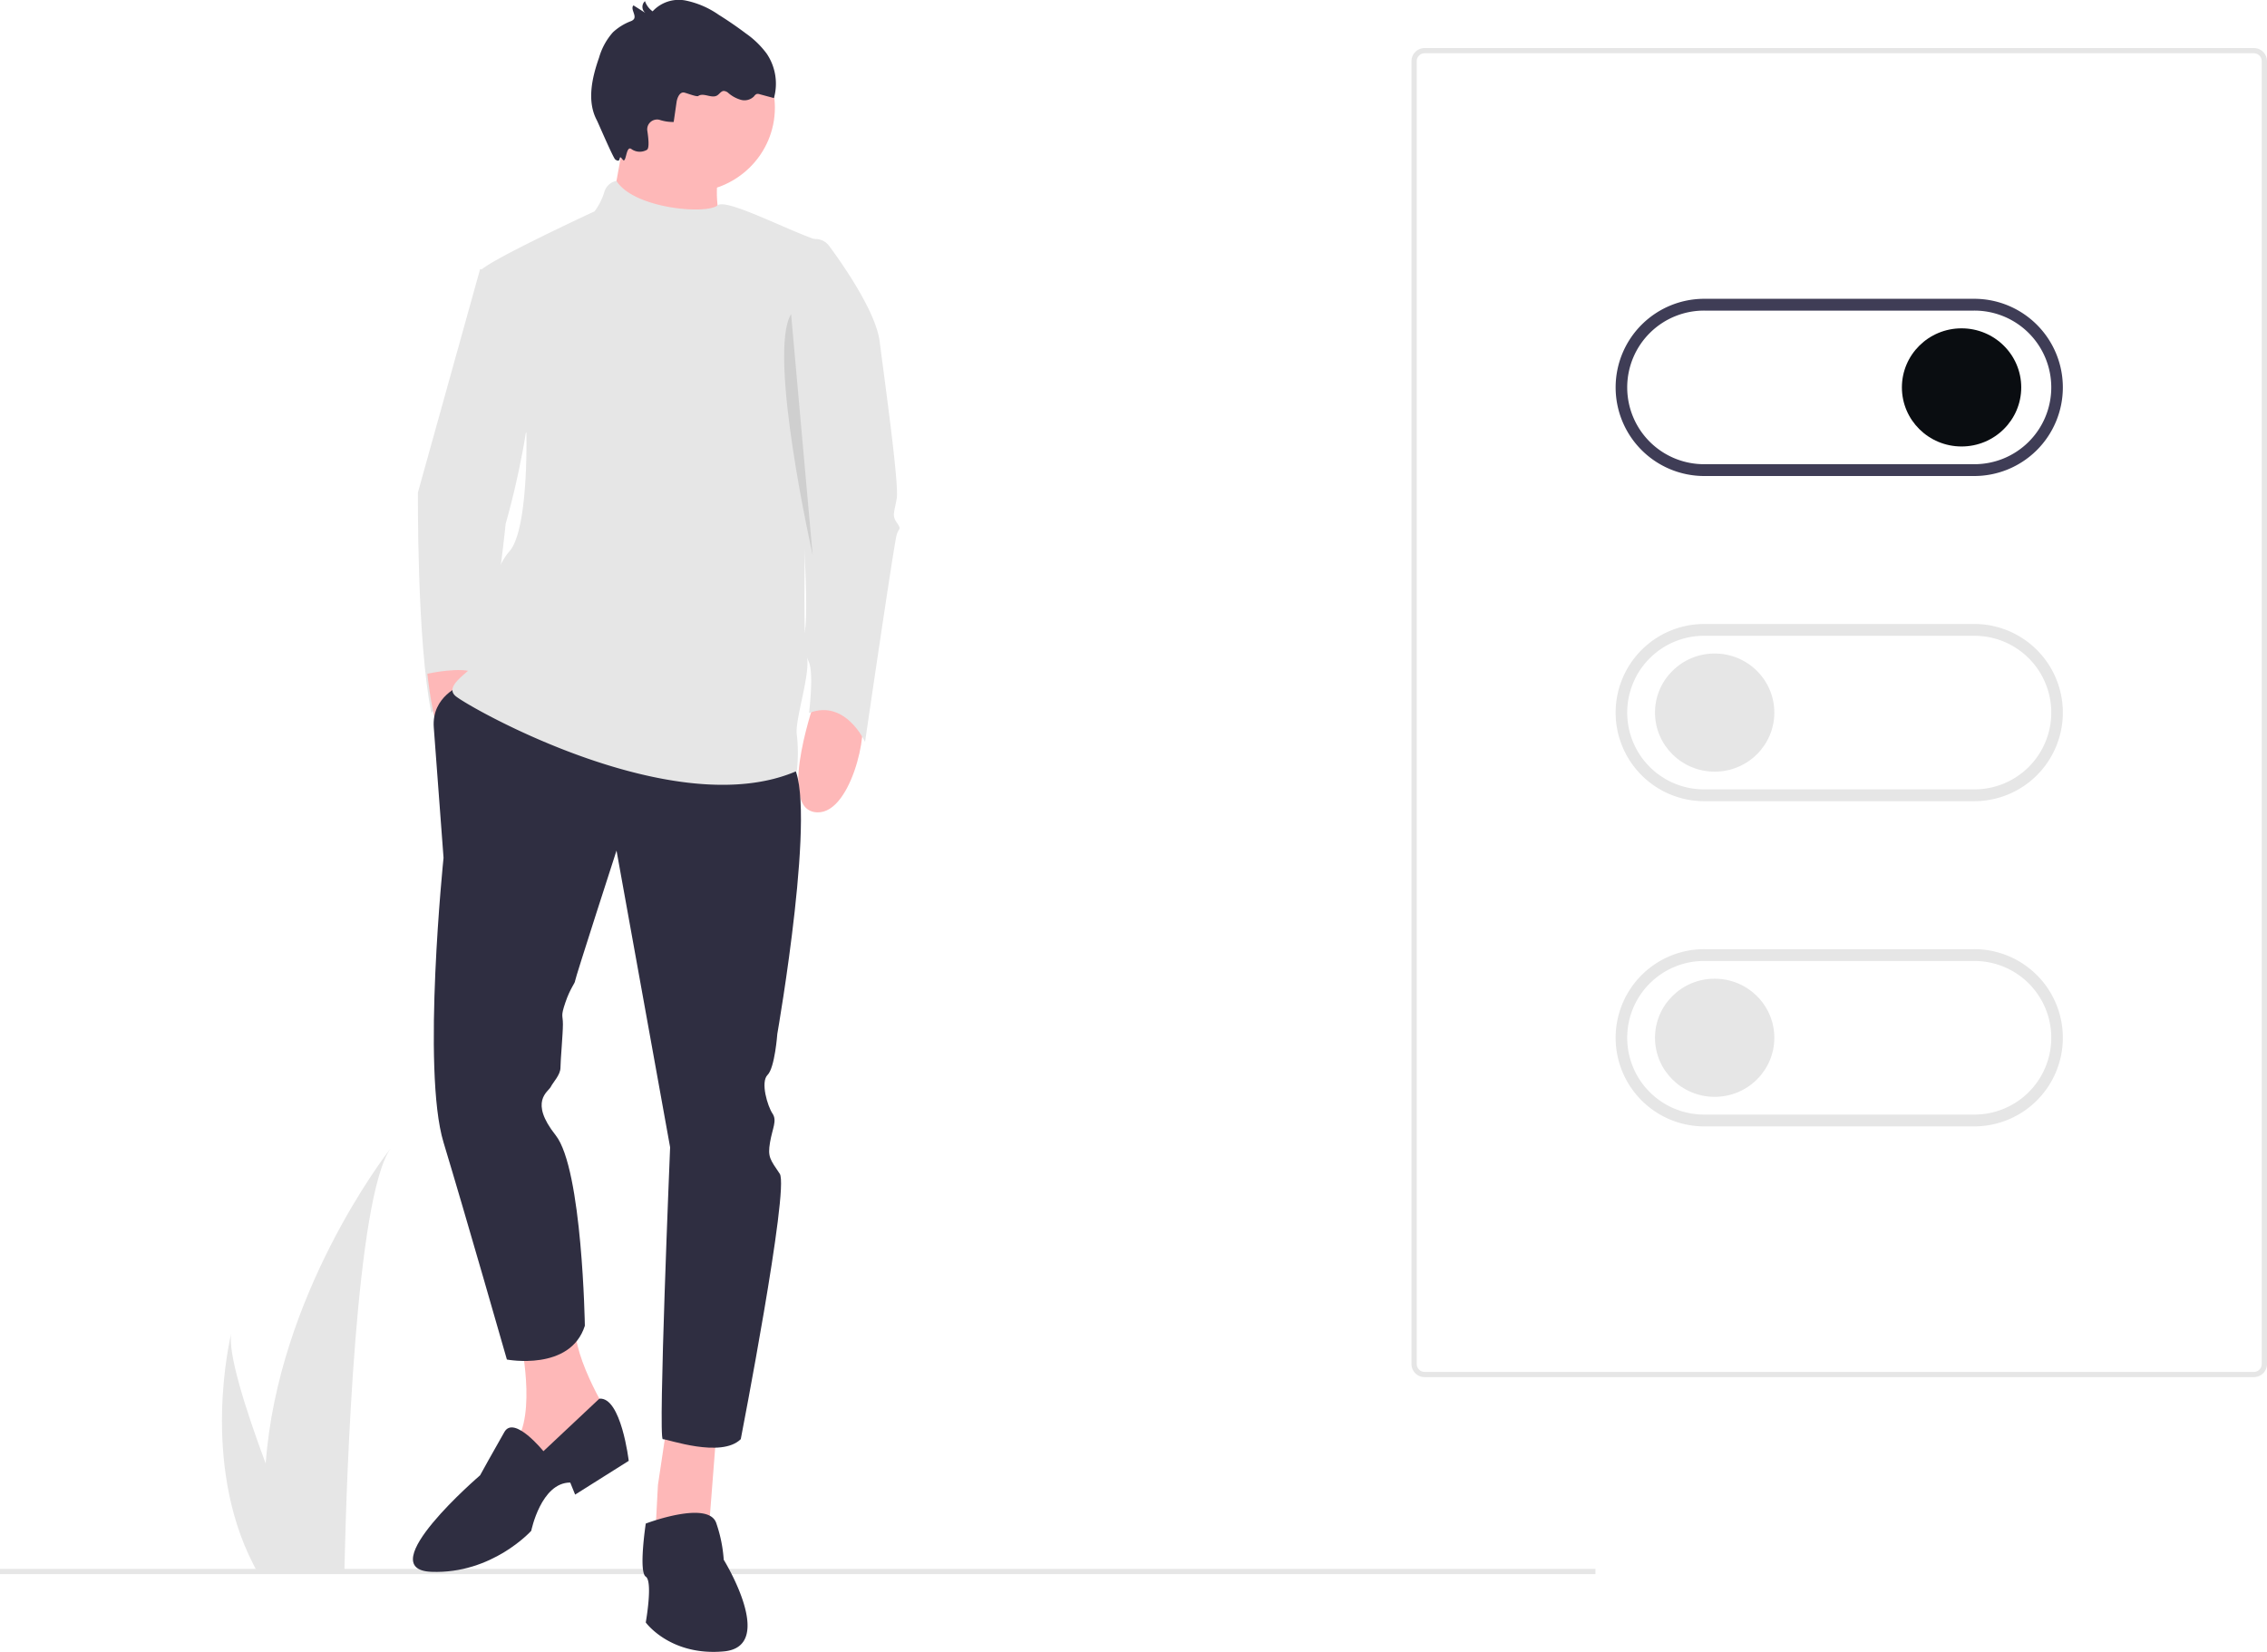 <svg xmlns="http://www.w3.org/2000/svg" width="370.24" height="269.811" viewBox="0 0 370.24 269.811">
  <g id="switches" transform="translate(0 0)">
    <rect id="Rectangle_319" data-name="Rectangle 319" width="260.567" height="0.851" transform="translate(0 256.256)" fill="#e6e6e6"/>
    <path id="Path_455" data-name="Path 455" d="M340.7,236.376h-2.388l-10.147,36.445s-.2,24.231,2.189,36.051c0,0,3.979-5.122,6.765-5.122s5.372-25.807,5.372-25.807S353.433,241.1,340.7,236.376Z" transform="translate(-259.907 -192.403)" fill="#e6e6e6"/>
    <path id="Path_456" data-name="Path 456" d="M475.593,400.208s-6.367,17.73-.4,18.912,9.152-13.79,7.561-15.76S475.593,400.208,475.593,400.208Z" transform="translate(-342.274 -286.497)" fill="#feb8b8"/>
    <path id="Path_457" data-name="Path 457" d="M331.756,390.791s1.79,18.734,7.7,17.31,2.415-16.327.133-17.447S331.756,390.791,331.756,390.791Z" transform="translate(-261.957 -280.743)" fill="#feb8b8"/>
    <path id="Path_458" data-name="Path 458" d="M362.516,644.411s2.786,13.4-1.99,16.942,1.592,11.032,1.592,11.032l15.121-15.76s-6.367-9.85-5.969-15.76Z" transform="translate(-277.346 -424.715)" fill="#feb8b8"/>
    <path id="Path_459" data-name="Path 459" d="M251.008,544.818l-1.592,10.638-.4,7.486,8.754-.788,1.194-15.366Z" transform="translate(-141.962 -312.907)" fill="#feb8b8"/>
    <path id="Path_460" data-name="Path 460" d="M338.666,396.014s-4.907,1.785-4.509,6.907,1.592,21.276,1.592,21.276-3.581,34.672,0,46.492,10.346,35.46,10.346,35.46,10.346,1.97,12.734-5.516c0,0-.4-25.61-4.775-31.126s-1.194-7.092-.8-7.88,1.592-1.97,1.592-3.152.4-5.516.4-7.092-.4-1.182.4-3.546,1.592-3.152,1.592-3.546S364,423.015,364,423.015l8.754,48.462s-1.99,47.674-1.194,47.674,9.55,3.152,12.734,0c0,0,7.959-40.976,6.367-43.34s-1.99-2.758-1.592-5.122,1.194-3.546.4-4.728-1.99-5.122-.8-6.3,1.592-6.7,1.592-6.7,6.765-38.612,2.388-44.128S338.666,396.014,338.666,396.014Z" transform="translate(-263.312 -284.088)" fill="#2f2e41"/>
    <path id="Path_461" data-name="Path 461" d="M347.576,678.337s-4.775-5.91-6.367-3.152-3.979,7.092-3.979,7.092-17.907,15.366-7.958,15.76,16.315-6.7,16.315-6.7,1.592-7.88,6.367-7.88l.8,1.97,8.754-5.516s-1.233-10.461-4.795-10.156Z" transform="translate(-258.825 -441.304)" fill="#2f2e41"/>
    <path id="Path_462" data-name="Path 462" d="M414.011,715.327s10.346-3.94,11.54,0a23.115,23.115,0,0,1,1.194,5.91s8.754,14.184,0,14.972-12.734-4.728-12.734-4.728,1.194-6.7,0-7.486S414.011,715.327,414.011,715.327Z" transform="translate(-308.547 -466.475)" fill="#2f2e41"/>
    <ellipse id="Ellipse_263" data-name="Ellipse 263" cx="13.927" cy="13.79" rx="13.927" ry="13.79" transform="translate(98.699 3.786)" fill="#feb8b8"/>
    <path id="Path_463" data-name="Path 463" d="M403.616,181.766l-2.785,15.366,19.5,4.728s-4.576-11.229.4-16.154C421.985,184.46,403.616,181.766,403.616,181.766Z" transform="translate(-301.336 -161.038)" fill="#feb8b8"/>
    <path id="Path_464" data-name="Path 464" d="M368.059,202.485a2.53,2.53,0,0,0-1.983,1.818,10.449,10.449,0,0,1-1.592,3.152s-18.7,8.668-18.7,9.85,7.561,26.4,7.561,26.4.4,15.76-2.786,19.306-6.367,16.548-5.571,17.73-5.571,3.94-3.183,5.91,35.813,20.882,55.71,12.214a26.721,26.721,0,0,0,0-5.91c-.4-2.364,2.388-10.244,1.592-13s0-31.126,0-31.126l4.1-33.591a2.734,2.734,0,0,0-1.937-2.945c-4.587-1.38-15.223-7.031-16.689-5.818C382.682,208.04,370.837,206.971,368.059,202.485Z" transform="translate(-267.377 -172.938)" fill="#e6e6e6"/>
    <path id="Path_465" data-name="Path 465" d="M470.4,224.99l.025-.01a2.776,2.776,0,0,1,3.255.923c2.466,3.341,7.655,10.85,8.259,15.635.8,6.3,3.183,23.246,2.785,25.61s-.8,2.758,0,3.94.4.788,0,1.97-5.173,33.884-5.173,33.884-3.183-7.092-9.152-4.728c0,0,.8-6.3,0-8.274s-1.592-3.152-.8-4.728,0-16.942-.4-18.518,0-9.85,0-9.85l-3.581-16.154Z" transform="translate(-338.273 -185.745)" fill="#e6e6e6"/>
    <path id="Path_466" data-name="Path 466" d="M407.46,152.995l.47-3.247c.11-.757.557-1.752,1.3-1.546.633.175,2.011.711,2.241.549.864-.606,2.172.454,3.08-.085.381-.226.629-.709,1.071-.741a1.226,1.226,0,0,1,.786.353,5.369,5.369,0,0,0,2.036,1.1,2.2,2.2,0,0,0,2.143-.578,1.133,1.133,0,0,1,.379-.36.858.858,0,0,1,.545.025l2.322.626a8.759,8.759,0,0,0-1.193-7.272,14.7,14.7,0,0,0-3.381-3.279q-2.157-1.624-4.451-3.056a14.53,14.53,0,0,0-5.408-2.329,5.809,5.809,0,0,0-5.381,1.768,3.434,3.434,0,0,1-1.246-1.667,1.255,1.255,0,0,0,.082,1.936l-1.963-1.241c-.552.574.526,1.614.056,2.255a1.2,1.2,0,0,1-.529.342,9.014,9.014,0,0,0-2.879,1.794,10.6,10.6,0,0,0-2.267,4.135c-1.17,3.323-2.02,7.135-.358,10.245.188.353,2.676,6.174,3.007,6.4,1.12.767.391-1.09,1.194,0,.63.855.512-2.416,1.447-1.7a2.351,2.351,0,0,0,2.538.113c.388-.266.263-1.745.054-3.1a1.591,1.591,0,0,1,.5-1.417,1.627,1.627,0,0,1,1.466-.383A7.078,7.078,0,0,0,407.46,152.995Z" transform="translate(-297.435 -133.071)" fill="#2f2e41"/>
    <path id="Path_467" data-name="Path 467" d="M468.418,253.6l3.52,39.356S464.5,259.951,468.418,253.6Z" transform="translate(-339.217 -202.297)" opacity="0.1"/>
    <path id="Path_468" data-name="Path 468" d="M281.274,573.686c-5.7,7.973-7.2,53.349-7.536,67.894-.009.328-.017.638-.022.932H259.3c-.176-.311-.34-.617-.494-.932-8.547-16.7-3.8-36.731-3.555-37.744-.649,3.184,2.287,12.412,5.606,21.352C262.878,597.7,280.191,575.074,281.274,573.686Z" transform="translate(-217.465 -386.131)" fill="#e6e6e6"/>
    <ellipse id="Ellipse_264" data-name="Ellipse 264" cx="9.745" cy="9.648" rx="9.745" ry="9.648" transform="translate(310.612 53.629)" fill="#0a0d11"/>
    <path id="Path_469" data-name="Path 469" d="M841.569,276.673H797.718a14.473,14.473,0,1,1,0-28.945h43.851a14.473,14.473,0,1,1,0,28.945Zm-43.851-27.016a12.544,12.544,0,1,0,0,25.086h43.851a12.544,12.544,0,1,0,0-25.086Z" transform="translate(-519.264 -198.923)" fill="#3f3d56"/>
    <ellipse id="Ellipse_265" data-name="Ellipse 265" cx="9.745" cy="9.648" rx="9.745" ry="9.648" transform="translate(270.289 106.743)" fill="#e6e6e6"/>
    <path id="Path_470" data-name="Path 470" d="M841.569,401.451H797.718a14.473,14.473,0,1,1,0-28.945h43.851a14.473,14.473,0,1,1,0,28.945Zm-43.851-27.016a12.544,12.544,0,1,0,0,25.086h43.851a12.544,12.544,0,1,0,0-25.086Z" transform="translate(-519.264 -270.587)" fill="#e6e6e6"/>
    <ellipse id="Ellipse_266" data-name="Ellipse 266" cx="9.745" cy="9.648" rx="9.745" ry="9.648" transform="translate(270.289 159.857)" fill="#e6e6e6"/>
    <path id="Path_471" data-name="Path 471" d="M841.569,526.229H797.718a14.473,14.473,0,1,1,0-28.945h43.851a14.473,14.473,0,1,1,0,28.945Zm-43.851-27.016a12.544,12.544,0,1,0,0,25.086h43.851a12.544,12.544,0,1,0,0-25.086Z" transform="translate(-519.264 -342.251)" fill="#e6e6e6"/>
    <path id="Path_472" data-name="Path 472" d="M843.172,368.6H707.75a2.142,2.142,0,0,1-2.149-2.128V153.646a2.142,2.142,0,0,1,2.15-2.128H843.172a2.142,2.142,0,0,1,2.15,2.128V366.469a2.142,2.142,0,0,1-2.15,2.128ZM707.75,152.369a1.285,1.285,0,0,0-1.29,1.277V366.469a1.285,1.285,0,0,0,1.29,1.277H843.172a1.285,1.285,0,0,0,1.29-1.277V153.646a1.285,1.285,0,0,0-1.29-1.277Z" transform="translate(-475.082 -143.666)" fill="#e6e6e6"/>
  </g>
</svg>
